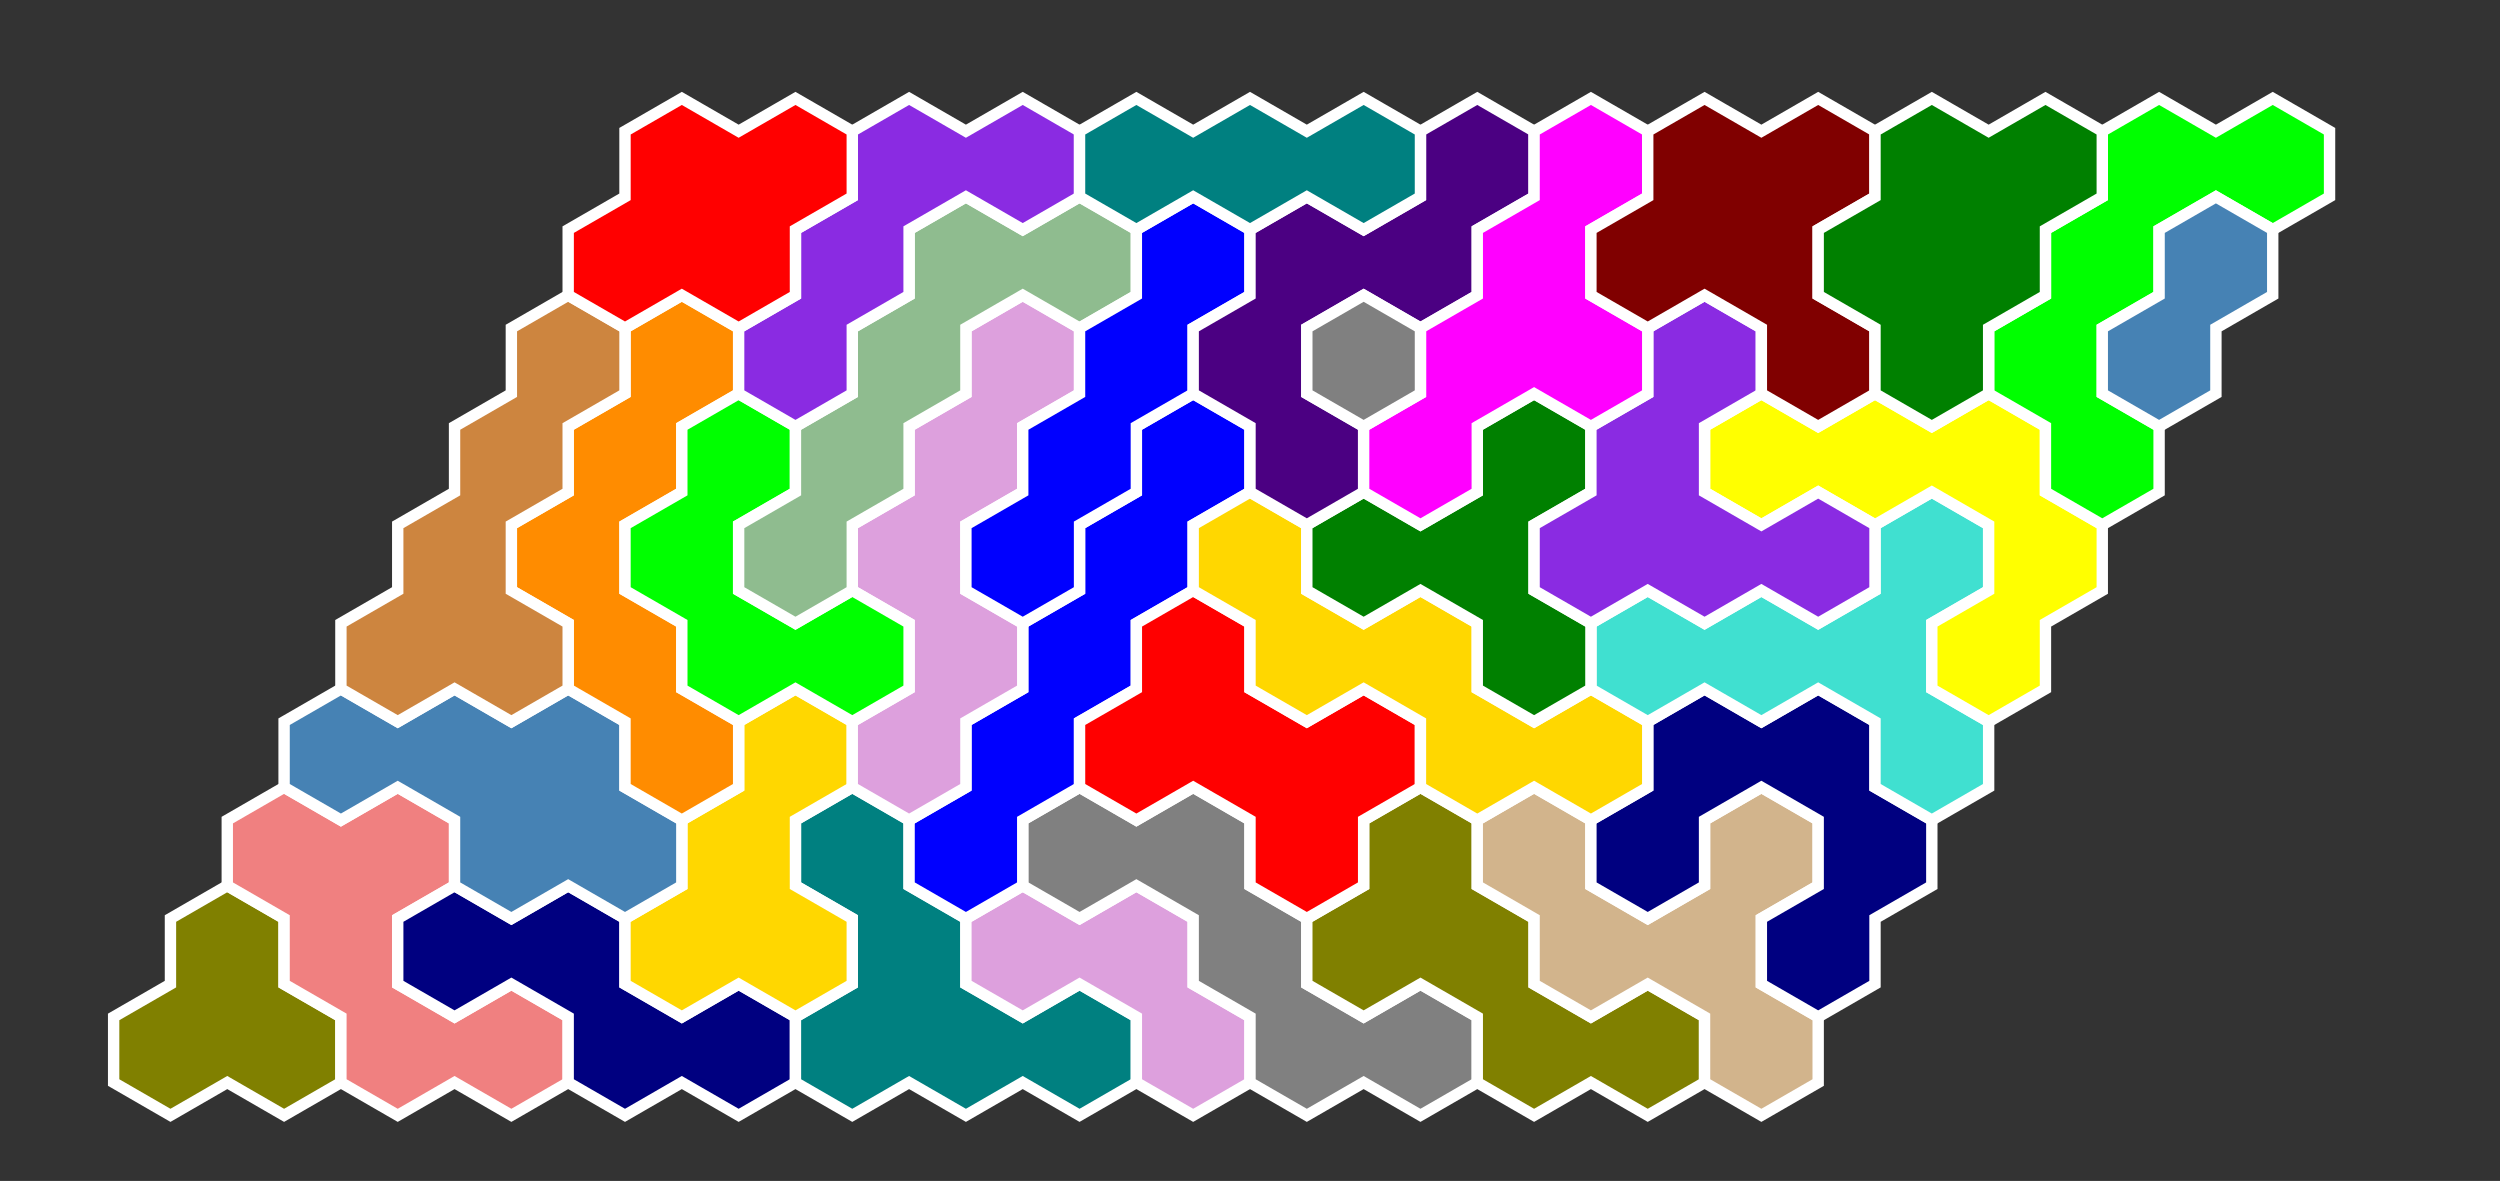 <?xml version="1.0" standalone="no"?>
<!-- Created by Polyform Puzzler (http://puzzler.sourceforge.net/) -->
<svg width="220.0" height="103.923" viewBox="0 0 220.0 103.923"
     xmlns="http://www.w3.org/2000/svg"
     xmlns:xlink="http://www.w3.org/1999/xlink">
<rect x="0" y="0" width="220.0" height="103.923" fill="#333333" stroke="none"/>
<g>
<polygon fill="olive" stroke="white" stroke-width="1"
         points="10.000,89.489 10.000,95.263 15.000,98.150 15.000,98.150 20.000,95.263 25.000,98.150 30.000,95.263 30.000,89.489 25.000,86.603 25.000,80.829 20.000,77.942 15.000,80.829 15.000,86.603">
<desc>A3</desc>
</polygon>
<polygon fill="lightcoral" stroke="white" stroke-width="1"
         points="30.000,89.489 30.000,95.263 35.000,98.150 35.000,98.150 40.000,95.263 45.000,98.150 50.000,95.263 50.000,89.489 45.000,86.603 40.000,89.489 35.000,86.603 35.000,80.829 40.000,77.942 40.000,72.169 35.000,69.282 30.000,72.169 25.000,69.282 20.000,72.169 20.000,77.942 25.000,80.829 25.000,86.603">
<desc>u5</desc>
</polygon>
<polygon fill="navy" stroke="white" stroke-width="1"
         points="50.000,89.489 50.000,95.263 55.000,98.150 55.000,98.150 60.000,95.263 65.000,98.150 70.000,95.263 70.000,89.489 65.000,86.603 60.000,89.489 55.000,86.603 55.000,80.829 50.000,77.942 45.000,80.829 40.000,77.942 35.000,80.829 35.000,86.603 40.000,89.489 45.000,86.603">
<desc>S4</desc>
</polygon>
<polygon fill="teal" stroke="white" stroke-width="1"
         points="70.000,89.489 70.000,95.263 75.000,98.150 75.000,98.150 80.000,95.263 85.000,98.150 90.000,95.263 95.000,98.150 100.000,95.263 100.000,89.489 95.000,86.603 90.000,89.489 85.000,86.603 85.000,80.829 80.000,77.942 80.000,72.169 75.000,69.282 70.000,72.169 70.000,77.942 75.000,80.829 75.000,86.603">
<desc>T5</desc>
</polygon>
<polygon fill="plum" stroke="white" stroke-width="1"
         points="100.000,89.489 100.000,95.263 105.000,98.150 105.000,98.150 110.000,95.263 110.000,89.489 105.000,86.603 105.000,80.829 100.000,77.942 95.000,80.829 90.000,77.942 85.000,80.829 85.000,86.603 90.000,89.489 95.000,86.603">
<desc>V3</desc>
</polygon>
<polygon fill="gray" stroke="white" stroke-width="1"
         points="110.000,89.489 110.000,95.263 115.000,98.150 115.000,98.150 120.000,95.263 125.000,98.150 130.000,95.263 130.000,89.489 125.000,86.603 120.000,89.489 115.000,86.603 115.000,80.829 110.000,77.942 110.000,72.169 105.000,69.282 100.000,72.169 95.000,69.282 90.000,72.169 90.000,77.942 95.000,80.829 100.000,77.942 105.000,80.829 105.000,86.603">
<desc>S5</desc>
</polygon>
<polygon fill="olive" stroke="white" stroke-width="1"
         points="130.000,89.489 130.000,95.263 135.000,98.150 135.000,98.150 140.000,95.263 145.000,98.150 150.000,95.263 150.000,89.489 145.000,86.603 140.000,89.489 135.000,86.603 135.000,80.829 130.000,77.942 130.000,72.169 125.000,69.282 120.000,72.169 120.000,77.942 115.000,80.829 115.000,86.603 120.000,89.489 125.000,86.603">
<desc>q5</desc>
</polygon>
<polygon fill="tan" stroke="white" stroke-width="1"
         points="150.000,89.489 150.000,95.263 155.000,98.150 155.000,98.150 160.000,95.263 160.000,89.489 155.000,86.603 155.000,80.829 160.000,77.942 160.000,72.169 155.000,69.282 150.000,72.169 150.000,77.942 145.000,80.829 140.000,77.942 140.000,72.169 135.000,69.282 130.000,72.169 130.000,77.942 135.000,80.829 135.000,86.603 140.000,89.489 145.000,86.603">
<desc>y5</desc>
</polygon>
<polygon fill="gold" stroke="white" stroke-width="1"
         points="55.000,80.829 55.000,86.603 60.000,89.489 60.000,89.489 65.000,86.603 70.000,89.489 75.000,86.603 75.000,80.829 70.000,77.942 70.000,72.169 75.000,69.282 75.000,63.509 70.000,60.622 65.000,63.509 65.000,69.282 60.000,72.169 60.000,77.942">
<desc>P4</desc>
</polygon>
<polygon fill="navy" stroke="white" stroke-width="1"
         points="155.000,80.829 155.000,86.603 160.000,89.489 160.000,89.489 165.000,86.603 165.000,80.829 170.000,77.942 170.000,72.169 165.000,69.282 165.000,63.509 160.000,60.622 155.000,63.509 150.000,60.622 145.000,63.509 145.000,69.282 140.000,72.169 140.000,77.942 145.000,80.829 150.000,77.942 150.000,72.169 155.000,69.282 160.000,72.169 160.000,77.942">
<desc>U5</desc>
</polygon>
<polygon fill="steelblue" stroke="white" stroke-width="1"
         points="40.000,72.169 40.000,77.942 45.000,80.829 45.000,80.829 50.000,77.942 55.000,80.829 60.000,77.942 60.000,72.169 55.000,69.282 55.000,63.509 50.000,60.622 45.000,63.509 40.000,60.622 35.000,63.509 30.000,60.622 25.000,63.509 25.000,69.282 30.000,72.169 35.000,69.282">
<desc>p5</desc>
</polygon>
<polygon fill="blue" stroke="white" stroke-width="1"
         points="80.000,72.169 80.000,77.942 85.000,80.829 85.000,80.829 90.000,77.942 90.000,72.169 95.000,69.282 95.000,63.509 100.000,60.622 100.000,54.848 105.000,51.962 105.000,46.188 110.000,43.301 110.000,37.528 105.000,34.641 100.000,37.528 100.000,43.301 95.000,46.188 95.000,51.962 90.000,54.848 90.000,60.622 85.000,63.509 85.000,69.282">
<desc>I5</desc>
</polygon>
<polygon fill="red" stroke="white" stroke-width="1"
         points="110.000,72.169 110.000,77.942 115.000,80.829 115.000,80.829 120.000,77.942 120.000,72.169 125.000,69.282 125.000,63.509 120.000,60.622 115.000,63.509 110.000,60.622 110.000,54.848 105.000,51.962 100.000,54.848 100.000,60.622 95.000,63.509 95.000,69.282 100.000,72.169 105.000,69.282">
<desc>X5</desc>
</polygon>
<polygon fill="darkorange" stroke="white" stroke-width="1"
         points="55.000,63.509 55.000,69.282 60.000,72.169 60.000,72.169 65.000,69.282 65.000,63.509 60.000,60.622 60.000,54.848 55.000,51.962 55.000,46.188 60.000,43.301 60.000,37.528 65.000,34.641 65.000,28.868 60.000,25.981 55.000,28.868 55.000,34.641 50.000,37.528 50.000,43.301 45.000,46.188 45.000,51.962 50.000,54.848 50.000,60.622">
<desc>L5</desc>
</polygon>
<polygon fill="plum" stroke="white" stroke-width="1"
         points="75.000,63.509 75.000,69.282 80.000,72.169 80.000,72.169 85.000,69.282 85.000,63.509 90.000,60.622 90.000,54.848 85.000,51.962 85.000,46.188 90.000,43.301 90.000,37.528 95.000,34.641 95.000,28.868 90.000,25.981 85.000,28.868 85.000,34.641 80.000,37.528 80.000,43.301 75.000,46.188 75.000,51.962 80.000,54.848 80.000,60.622">
<desc>N5</desc>
</polygon>
<polygon fill="gold" stroke="white" stroke-width="1"
         points="125.000,63.509 125.000,69.282 130.000,72.169 130.000,72.169 135.000,69.282 140.000,72.169 145.000,69.282 145.000,63.509 140.000,60.622 135.000,63.509 130.000,60.622 130.000,54.848 125.000,51.962 120.000,54.848 115.000,51.962 115.000,46.188 110.000,43.301 105.000,46.188 105.000,51.962 110.000,54.848 110.000,60.622 115.000,63.509 120.000,60.622">
<desc>W5</desc>
</polygon>
<polygon fill="turquoise" stroke="white" stroke-width="1"
         points="165.000,63.509 165.000,69.282 170.000,72.169 170.000,72.169 175.000,69.282 175.000,63.509 170.000,60.622 170.000,54.848 175.000,51.962 175.000,46.188 170.000,43.301 165.000,46.188 165.000,51.962 160.000,54.848 155.000,51.962 150.000,54.848 145.000,51.962 140.000,54.848 140.000,60.622 145.000,63.509 150.000,60.622 155.000,63.509 160.000,60.622">
<desc>Y5</desc>
</polygon>
<polygon fill="peru" stroke="white" stroke-width="1"
         points="30.000,54.848 30.000,60.622 35.000,63.509 35.000,63.509 40.000,60.622 45.000,63.509 50.000,60.622 50.000,54.848 45.000,51.962 45.000,46.188 50.000,43.301 50.000,37.528 55.000,34.641 55.000,28.868 50.000,25.981 45.000,28.868 45.000,34.641 40.000,37.528 40.000,43.301 35.000,46.188 35.000,51.962">
<desc>P5</desc>
</polygon>
<polygon fill="lime" stroke="white" stroke-width="1"
         points="60.000,54.848 60.000,60.622 65.000,63.509 65.000,63.509 70.000,60.622 75.000,63.509 80.000,60.622 80.000,54.848 75.000,51.962 70.000,54.848 65.000,51.962 65.000,46.188 70.000,43.301 70.000,37.528 65.000,34.641 60.000,37.528 60.000,43.301 55.000,46.188 55.000,51.962">
<desc>U4</desc>
</polygon>
<polygon fill="green" stroke="white" stroke-width="1"
         points="130.000,54.848 130.000,60.622 135.000,63.509 135.000,63.509 140.000,60.622 140.000,54.848 135.000,51.962 135.000,46.188 140.000,43.301 140.000,37.528 135.000,34.641 130.000,37.528 130.000,43.301 125.000,46.188 120.000,43.301 115.000,46.188 115.000,51.962 120.000,54.848 125.000,51.962">
<desc>Y4</desc>
</polygon>
<polygon fill="yellow" stroke="white" stroke-width="1"
         points="170.000,54.848 170.000,60.622 175.000,63.509 175.000,63.509 180.000,60.622 180.000,54.848 185.000,51.962 185.000,46.188 180.000,43.301 180.000,37.528 175.000,34.641 170.000,37.528 165.000,34.641 160.000,37.528 155.000,34.641 150.000,37.528 150.000,43.301 155.000,46.188 160.000,43.301 165.000,46.188 170.000,43.301 175.000,46.188 175.000,51.962">
<desc>r5</desc>
</polygon>
<polygon fill="darkseagreen" stroke="white" stroke-width="1"
         points="65.000,46.188 65.000,51.962 70.000,54.848 70.000,54.848 75.000,51.962 75.000,46.188 80.000,43.301 80.000,37.528 85.000,34.641 85.000,28.868 90.000,25.981 95.000,28.868 100.000,25.981 100.000,20.207 95.000,17.321 90.000,20.207 85.000,17.321 80.000,20.207 80.000,25.981 75.000,28.868 75.000,34.641 70.000,37.528 70.000,43.301">
<desc>J5</desc>
</polygon>
<polygon fill="blue" stroke="white" stroke-width="1"
         points="85.000,46.188 85.000,51.962 90.000,54.848 90.000,54.848 95.000,51.962 95.000,46.188 100.000,43.301 100.000,37.528 105.000,34.641 105.000,28.868 110.000,25.981 110.000,20.207 105.000,17.321 100.000,20.207 100.000,25.981 95.000,28.868 95.000,34.641 90.000,37.528 90.000,43.301">
<desc>I4</desc>
</polygon>
<polygon fill="blueviolet" stroke="white" stroke-width="1"
         points="135.000,46.188 135.000,51.962 140.000,54.848 140.000,54.848 145.000,51.962 150.000,54.848 155.000,51.962 160.000,54.848 165.000,51.962 165.000,46.188 160.000,43.301 155.000,46.188 150.000,43.301 150.000,37.528 155.000,34.641 155.000,28.868 150.000,25.981 145.000,28.868 145.000,34.641 140.000,37.528 140.000,43.301">
<desc>V5</desc>
</polygon>
<polygon fill="indigo" stroke="white" stroke-width="1"
         points="110.000,37.528 110.000,43.301 115.000,46.188 115.000,46.188 120.000,43.301 120.000,37.528 115.000,34.641 115.000,28.868 120.000,25.981 125.000,28.868 130.000,25.981 130.000,20.207 135.000,17.321 135.000,11.547 130.000,8.660 125.000,11.547 125.000,17.321 120.000,20.207 115.000,17.321 110.000,20.207 110.000,25.981 105.000,28.868 105.000,34.641">
<desc>G5</desc>
</polygon>
<polygon fill="magenta" stroke="white" stroke-width="1"
         points="120.000,37.528 120.000,43.301 125.000,46.188 125.000,46.188 130.000,43.301 130.000,37.528 135.000,34.641 140.000,37.528 145.000,34.641 145.000,28.868 140.000,25.981 140.000,20.207 145.000,17.321 145.000,11.547 140.000,8.660 135.000,11.547 135.000,17.321 130.000,20.207 130.000,25.981 125.000,28.868 125.000,34.641">
<desc>E5</desc>
</polygon>
<polygon fill="lime" stroke="white" stroke-width="1"
         points="180.000,37.528 180.000,43.301 185.000,46.188 185.000,46.188 190.000,43.301 190.000,37.528 185.000,34.641 185.000,28.868 190.000,25.981 190.000,20.207 195.000,17.321 200.000,20.207 205.000,17.321 205.000,11.547 200.000,8.660 195.000,11.547 190.000,8.660 185.000,11.547 185.000,17.321 180.000,20.207 180.000,25.981 175.000,28.868 175.000,34.641">
<desc>C5</desc>
</polygon>
<polygon fill="blueviolet" stroke="white" stroke-width="1"
         points="65.000,28.868 65.000,34.641 70.000,37.528 70.000,37.528 75.000,34.641 75.000,28.868 80.000,25.981 80.000,20.207 85.000,17.321 90.000,20.207 95.000,17.321 95.000,11.547 90.000,8.660 85.000,11.547 80.000,8.660 75.000,11.547 75.000,17.321 70.000,20.207 70.000,25.981">
<desc>J4</desc>
</polygon>
<polygon fill="gray" stroke="white" stroke-width="1"
         points="115.000,28.868 115.000,34.641 120.000,37.528 120.000,37.528 125.000,34.641 125.000,28.868 120.000,25.981">
<desc>H1</desc>
</polygon>
<polygon fill="maroon" stroke="white" stroke-width="1"
         points="155.000,28.868 155.000,34.641 160.000,37.528 160.000,37.528 165.000,34.641 165.000,28.868 160.000,25.981 160.000,20.207 165.000,17.321 165.000,11.547 160.000,8.660 155.000,11.547 150.000,8.660 145.000,11.547 145.000,17.321 140.000,20.207 140.000,25.981 145.000,28.868 150.000,25.981">
<desc>A5</desc>
</polygon>
<polygon fill="green" stroke="white" stroke-width="1"
         points="165.000,28.868 165.000,34.641 170.000,37.528 170.000,37.528 175.000,34.641 175.000,28.868 180.000,25.981 180.000,20.207 185.000,17.321 185.000,11.547 180.000,8.660 175.000,11.547 170.000,8.660 165.000,11.547 165.000,17.321 160.000,20.207 160.000,25.981">
<desc>D5</desc>
</polygon>
<polygon fill="steelblue" stroke="white" stroke-width="1"
         points="185.000,28.868 185.000,34.641 190.000,37.528 190.000,37.528 195.000,34.641 195.000,28.868 200.000,25.981 200.000,20.207 195.000,17.321 190.000,20.207 190.000,25.981">
<desc>I2</desc>
</polygon>
<polygon fill="red" stroke="white" stroke-width="1"
         points="50.000,20.207 50.000,25.981 55.000,28.868 55.000,28.868 60.000,25.981 65.000,28.868 70.000,25.981 70.000,20.207 75.000,17.321 75.000,11.547 70.000,8.660 65.000,11.547 60.000,8.660 55.000,11.547 55.000,17.321">
<desc>O4</desc>
</polygon>
<polygon fill="teal" stroke="white" stroke-width="1"
         points="95.000,11.547 95.000,17.321 100.000,20.207 100.000,20.207 105.000,17.321 110.000,20.207 115.000,17.321 120.000,20.207 125.000,17.321 125.000,11.547 120.000,8.660 115.000,11.547 110.000,8.660 105.000,11.547 100.000,8.660">
<desc>I3</desc>
</polygon>
</g>
</svg>
